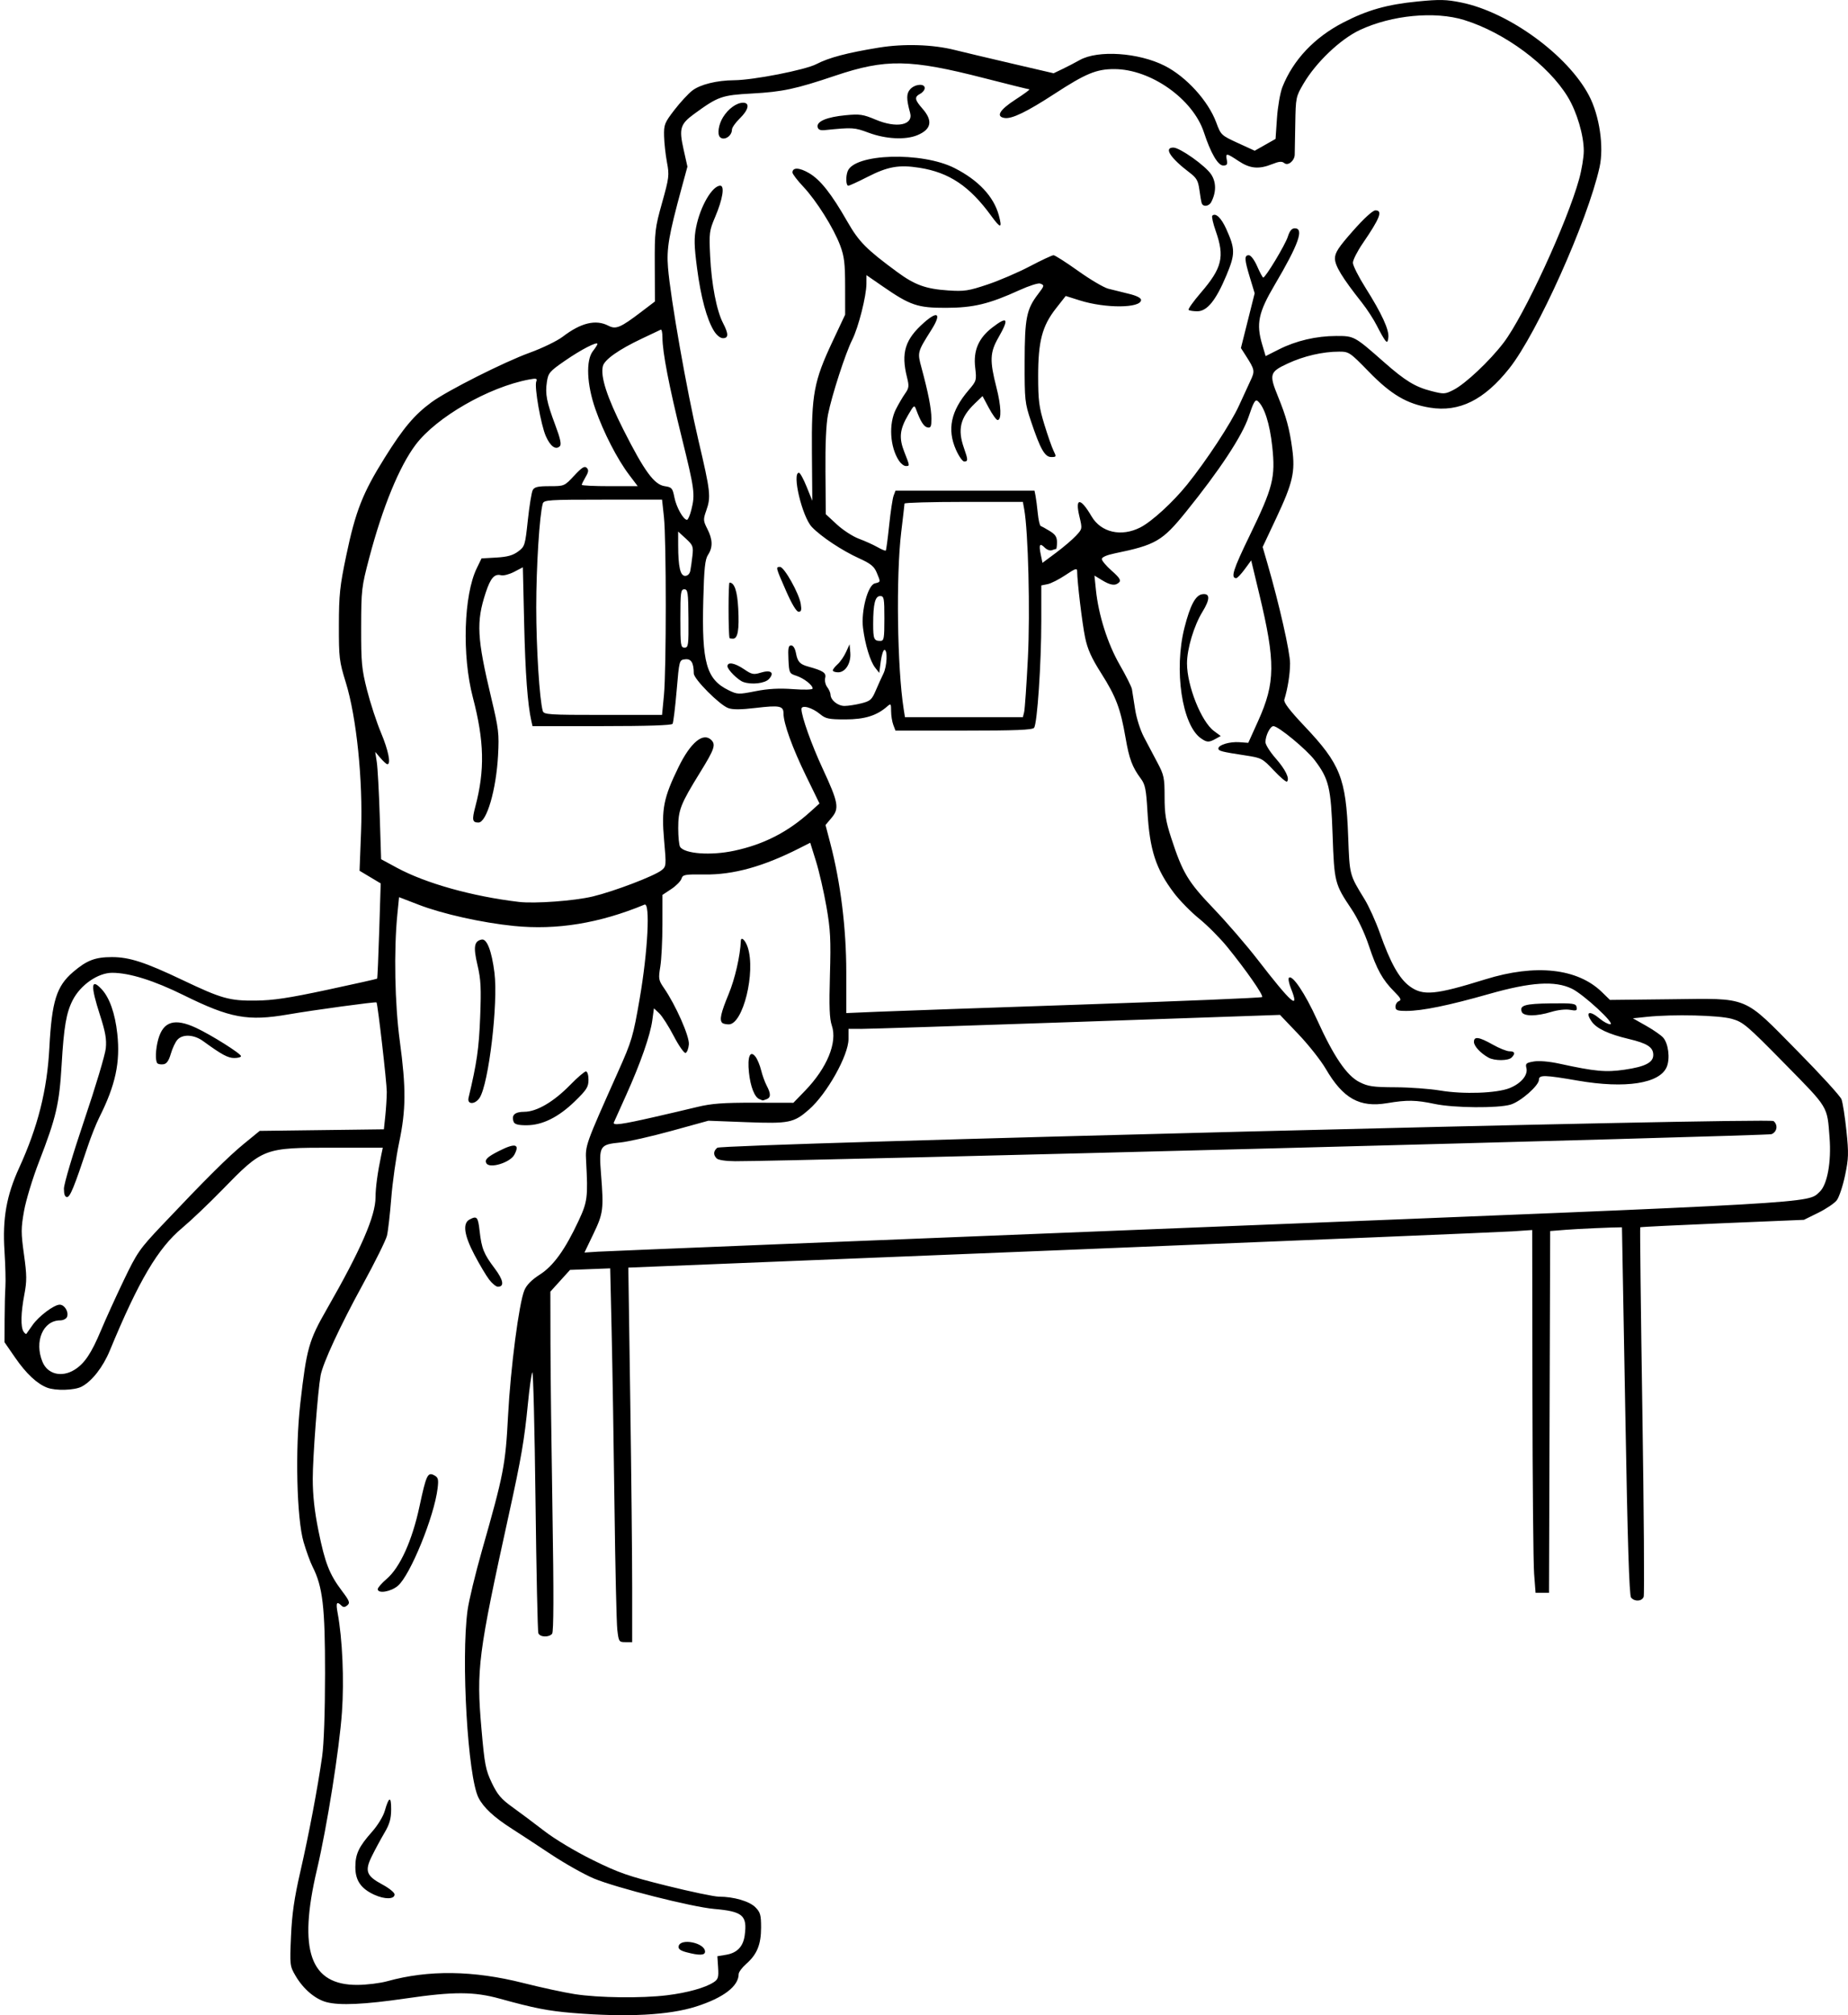 <?xml version="1.0" encoding="UTF-8" standalone="no"?>
<!-- Created with Inkscape (http://www.inkscape.org/) -->

<svg
   xmlns:dc="http://purl.org/dc/elements/1.1/"
   xmlns:cc="http://creativecommons.org/ns#"
   xmlns:rdf="http://www.w3.org/1999/02/22-rdf-syntax-ns#"
   xmlns:svg="http://www.w3.org/2000/svg"
   xmlns="http://www.w3.org/2000/svg"
   xmlns:xlink="http://www.w3.org/1999/xlink"
   xmlns:sodipodi="http://sodipodi.sourceforge.net/DTD/sodipodi-0.dtd"
   xmlns:inkscape="http://www.inkscape.org/namespaces/inkscape"
   width="824.384"
   height="898.669"
   id="svg2"
   version="1.1"
   inkscape:version="0.48.3.1 r9886"
   sodipodi:docname="Rear-deltoid-row-1.svg">
  <defs
     id="defs4">
    <radialGradient
       gradientUnits="userSpaceOnUse"
       gradientTransform="matrix(1,0,0,0.918,-19.286,-7.911)"
       r="209.566"
       fy="287.501"
       fx="398.111"
       cy="287.501"
       cx="398.111"
       id="radialGradient5255"
       xlink:href="#linearGradient5249"
       inkscape:collect="always" />
    <linearGradient
       id="linearGradient5249"
       inkscape:collect="always">
      <stop
         id="stop5251"
         offset="0"
         style="stop-color:#e3e3e3;stop-opacity:1;" />
      <stop
         id="stop5253"
         offset="1"
         style="stop-color:#e3e3e3;stop-opacity:0;" />
    </linearGradient>
  </defs>
  <sodipodi:namedview
     id="base"
     pagecolor="#ffffff"
     bordercolor="#666666"
     borderopacity="1.0"
     inkscape:pageopacity="0.0"
     inkscape:pageshadow="2"
     inkscape:zoom="0.35"
     inkscape:cx="-514.56275"
     inkscape:cy="96.465911"
     inkscape:document-units="px"
     inkscape:current-layer="layer1"
     showgrid="false"
     showguides="true"
     inkscape:guide-bbox="true"
     fit-margin-top="0"
     fit-margin-left="0"
     fit-margin-right="0"
     fit-margin-bottom="0"
     inkscape:window-width="1201"
     inkscape:window-height="886"
     inkscape:window-x="83"
     inkscape:window-y="39"
     inkscape:window-maximized="0">
    <sodipodi:guide
       orientation="-0.707,0.707"
       position="-2735.037,171.549"
       id="guide2985" />
  </sodipodi:namedview>
  <g
     inkscape:label="Ebene 1"
     inkscape:groupmode="layer"
     id="layer1"
     transform="translate(-1306.466,700.472)">
    <path
       style="fill:#000000"
       d="m 1561.984,197.202 c -10.905,-0.894 -17.274,-2.14 -32.5,-6.361 -11.541,-3.199 -20.655,-3.228 -41.813,-0.135 -18.59,2.718 -29.733,3.236 -35.605,1.655 -5.045,-1.358 -10.31,-5.849 -13.759,-11.734 -2.543,-4.339 -2.588,-4.731 -2.025,-17.613 0.435,-9.96 1.443,-16.958 4.128,-28.675 3.864,-16.859 7.741,-37.321 9.759,-51.5 0.792,-5.565 1.288,-19.686 1.298,-37 0.018,-29.696 -1.036,-38.723 -5.567,-47.648 -1.019,-2.006 -2.822,-6.956 -4.007,-11 -3.073,-10.482 -3.802,-41.383 -1.459,-61.852 2.811,-24.559 3.759,-27.929 11.823,-42 15.227,-26.57 21.723,-41.498 21.733,-49.944 0,-4.246 0.94,-11.112 2.56,-18.806 l 0.684,-3.25 -21.944,0 c -31.382,0 -31.36,-0.008 -49.9,19.004 -5.908,6.058 -13.835,13.591 -17.615,16.741 -10.86,9.047 -19.465,23.617 -32.327,54.735 -3.056,7.395 -8.001,13.712 -12.59,16.085 -3.198,1.654 -11.536,1.895 -15.352,0.444 -4.509,-1.714 -9.368,-6.269 -14.278,-13.382 l -4.744,-6.874 0.037,-10.126 c 0.02,-5.569 0.181,-12.151 0.357,-14.626 0.176,-2.475 -0.012,-9.698 -0.418,-16.052 -0.917,-14.356 0.9,-24.625 6.539,-36.948 8.372,-18.296 12.491,-34.635 13.486,-53.5 1.101,-20.856 3.177,-27.502 10.569,-33.829 6.116,-5.235 9.852,-6.671 17.349,-6.671 7.786,0 14.787,2.277 31.58,10.274 17.32,8.247 20.867,9.243 32.5,9.124 7.858,-0.08 14.706,-1.109 31.971,-4.805 12.084,-2.586 22.097,-4.828 22.25,-4.981 0.153,-0.153 0.574,-9.772 0.935,-21.375 l 0.657,-21.097 -4.717,-2.82 -4.717,-2.82 0.674,-17.5 c 0.877,-22.78 -2.017,-51.01 -6.817,-66.5 -2.909,-9.386 -3.098,-10.952 -3.076,-25.5 0.02,-13.577 0.425,-17.423 3.267,-31 4.161,-19.877 7.334,-27.946 17.183,-43.698 8.312,-13.294 13.241,-19.136 20.89,-24.759 6.982,-5.132 32.377,-17.933 43.753,-22.054 5.639,-2.043 12.284,-5.264 14.765,-7.159 8.148,-6.221 14.734,-7.803 20.368,-4.889 3.367,1.741 5.362,0.9 14.688,-6.194 l 6.074,-4.621 -0.074,-16.063 c -0.071,-15.277 0.089,-16.645 3.261,-27.963 3.133,-11.18 3.265,-12.27 2.178,-18.03 -0.636,-3.372 -1.215,-8.621 -1.286,-11.665 -0.121,-5.155 0.196,-5.958 4.618,-11.705 2.611,-3.394 6.229,-7.3 8.039,-8.681 3.504,-2.673 10.941,-4.501 18.502,-4.549 8.651,-0.055 31.768,-4.581 36.823,-7.21 5.546,-2.884 13.699,-5.035 27.791,-7.333 11.242,-1.833 24.088,-1.428 34,1.072 3.3,0.832 14.55,3.504 25,5.937 l 19,4.423 4,-1.918 c 2.2,-1.055 5.62,-2.832 7.599,-3.95 8.127,-4.589 26.287,-3.378 37.946,2.53 9.624,4.877 19.435,15.659 22.99,25.268 2.075,5.607 2.247,5.771 9.642,9.163 l 7.529,3.453 4.647,-2.633 4.647,-2.633 0.638,-9.321 c 0.351,-5.126 1.441,-11.346 2.423,-13.821 4.79,-12.078 14.209,-22.069 27.093,-28.739 10.797,-5.589 19.577,-8.076 33.226,-9.412 9.916,-0.97 12.791,-0.9 19.545,0.477 21.184,4.32 47.434,23.459 56.911,41.493 4.671,8.888 6.726,22.839 4.704,31.928 -5.331,23.964 -27.839,74.104 -40.291,89.753 -11.216,14.097 -22.274,19.573 -35.318,17.489 -10.266,-1.64 -17.352,-5.802 -27.336,-16.055 -8.414,-8.641 -8.846,-8.934 -13.213,-8.934 -7.345,0 -15.799,1.958 -23.032,5.335 -8.003,3.736 -8.299,4.767 -4.23,14.743 3.667,8.993 5.094,14.233 6.308,23.171 1.409,10.371 0.285,15.248 -7.155,31.063 l -6.027,12.812 2.087,7.188 c 5.302,18.259 10.165,39.708 10.143,44.732 -0.022,4.833 -1,10.989 -2.571,16.178 -0.361,1.193 2.411,4.82 9.034,11.816 15.957,16.858 18.485,23.222 19.45,48.962 0.66,17.625 0.531,17.125 7.336,28.219 1.929,3.145 4.985,9.895 6.79,15 4.739,13.4 8.629,20.346 13.336,23.807 5.92,4.354 11.341,3.856 33.729,-3.1 22.44,-6.972 41.114,-4.934 52.015,5.677 l 3.594,3.499 26.905,-0.301 c 35.644,-0.399 32.09,-1.846 56.726,23.096 10.253,10.381 19.096,20.068 19.651,21.526 0.554,1.458 1.542,7.769 2.194,14.025 1.052,10.09 0.981,12.347 -0.625,20 -0.996,4.744 -2.667,9.715 -3.713,11.045 -1.046,1.33 -4.762,3.827 -8.257,5.547 l -6.354,3.128 -36.358,1.52 c -19.997,0.836 -36.495,1.648 -36.664,1.805 -0.168,0.157 0.255,36.911 0.941,81.677 0.686,44.765 0.95,82.165 0.587,83.111 -0.793,2.066 -4.029,2.26 -5.625,0.337 -0.816,-0.984 -1.563,-25.028 -2.585,-83.25 -0.791,-45.027 -1.454,-81.867 -1.475,-81.867 -4.19,0 -19.525,0.677 -24.782,1.095 l -7.244,0.575 -0.256,80.665 -0.256,80.665 -3,0 -3,0 -0.651,-8.5 c -0.358,-4.675 -0.695,-41.077 -0.75,-80.893 l -0.099,-72.393 -8.75,0.593 c -4.812,0.326 -95.537,4.098 -201.61,8.382 l -192.86,7.79 0.86,59.011 c 0.473,32.456 0.86,70.036 0.86,83.511 l 0,24.5 -2.996,0 c -2.887,0 -3.019,-0.2 -3.636,-5.5 -0.352,-3.025 -0.918,-27.775 -1.258,-55 -0.34,-27.225 -0.911,-62.255 -1.269,-77.844 l -0.651,-28.344 -8.957,0.344 -8.957,0.344 -4.387,4.847 -4.387,4.847 0.045,23.153 c 0.024,12.734 0.432,46.778 0.906,75.653 0.587,35.746 0.533,52.899 -0.167,53.75 -1.424,1.73 -5.447,1.569 -6.144,-0.246 -0.316,-0.823 -0.887,-27.636 -1.27,-59.585 -0.383,-31.949 -1.021,-57.488 -1.42,-56.754 -0.398,0.734 -1.275,6.96 -1.947,13.835 -1.605,16.404 -2.96,24.295 -8.499,49.5 -13.763,62.625 -14.572,68.941 -12.239,95.654 1.389,15.912 1.844,18.288 4.612,24.087 2.516,5.272 4.181,7.23 9.224,10.846 3.384,2.427 9.809,7.235 14.277,10.684 4.684,3.616 13.786,9.065 21.498,12.869 11.657,5.75 15.896,7.225 33,11.478 10.794,2.684 21.291,4.881 23.326,4.881 6.578,8e-4 13.547,2.021 16.231,4.705 2.228,2.228 2.568,3.425 2.568,9.031 0,7.581 -1.803,12.006 -6.611,16.228 -1.864,1.637 -3.389,3.687 -3.389,4.556 0,5.401 -6.786,10.579 -18.961,14.469 -12.125,3.873 -30.888,4.853 -55.039,2.874 z m 42.026,-7.896 c 9.036,-1.103 17.005,-3.319 20.801,-5.785 2.019,-1.312 2.284,-2.182 2,-6.569 l -0.327,-5.056 3.827,-0.633 c 4.98,-0.824 7.692,-3.647 8.372,-8.716 1.19,-8.871 -0.849,-10.619 -13.699,-11.745 -9.847,-0.863 -43.584,-9.399 -53.562,-13.553 -4.321,-1.799 -13.049,-6.719 -19.397,-10.934 -6.348,-4.215 -14.086,-9.285 -17.196,-11.267 -7.992,-5.093 -12.657,-9.42 -14.904,-13.825 -4.779,-9.367 -7.837,-61.632 -4.889,-83.562 0.578,-4.302 3.489,-16.372 6.468,-26.822 9.671,-33.924 10.454,-37.966 11.607,-60 1.116,-21.312 4.876,-50.178 7.288,-55.95 0.974,-2.332 3.255,-4.643 6.856,-6.946 6.098,-3.901 11.33,-11.164 17.363,-24.104 3.924,-8.416 4.18,-10.463 3.316,-26.5 -0.384,-7.123 -0.427,-7.004 14.312,-40 6.094,-13.643 6.661,-15.564 9.586,-32.5 3.64,-21.073 4.766,-42.983 2.152,-41.901 -20.145,8.338 -39.156,11.44 -58.309,9.512 -14.165,-1.426 -31.78,-5.351 -42.406,-9.45 l -8.785,-3.389 -0.757,7.614 c -1.61,16.202 -1.151,39.991 1.093,56.614 2.837,21.012 2.771,30.585 -0.312,45.234 -1.362,6.471 -2.938,17.616 -3.502,24.766 -0.564,7.15 -1.424,14.67 -1.91,16.712 -0.486,2.042 -5.394,11.942 -10.906,22 -10.018,18.281 -17.751,34.976 -18.715,40.406 -1.272,7.165 -3.491,36.423 -3.491,46.021 0,7.413 0.768,14.404 2.55,23.204 2.902,14.333 4.876,19.39 10.447,26.769 3.414,4.522 3.732,5.368 2.423,6.453 -1.14,0.946 -1.786,0.969 -2.663,0.092 -2.079,-2.079 -2.513,-1.231 -1.674,3.263 2.157,11.544 2.96,29.851 1.944,44.288 -1.163,16.524 -6.662,51.128 -11.161,70.242 -8.495,36.091 -3.046,51.536 18.133,51.395 4.125,-0.027 10.088,-0.767 13.25,-1.643 18.394,-5.096 38.36,-4.838 60.607,0.783 7.896,1.995 18.247,4.234 23,4.974 10.62,1.655 29.823,1.891 41.169,0.506 z m 8.672,-19.181 c -2.691,-0.714 -3.711,-1.487 -3.492,-2.647 0.722,-3.815 11.794,-1.576 11.794,2.385 0,1.688 -2.615,1.77 -8.302,0.262 z m -139.277,-25.659 c -5.939,-2.731 -8.421,-6.359 -8.421,-12.311 0,-5.851 1.542,-9.107 7.475,-15.787 2.486,-2.799 4.968,-6.868 5.648,-9.261 1.847,-6.494 2.879,-6.754 2.853,-0.718 -0.018,4.207 -0.695,6.59 -2.969,10.45 -1.62,2.75 -4.137,7.405 -5.594,10.345 -3.346,6.753 -2.553,8.882 4.769,12.805 2.924,1.567 5.317,3.524 5.317,4.349 0,2.219 -4.395,2.28 -9.079,0.127 z M 1474.984,8.186 c 0,-0.635 1.792,-2.688 3.983,-4.563 5.945,-5.089 11.362,-17.045 14.625,-32.283 3.03,-14.147 3.658,-15.463 6.624,-13.876 1.725,0.923 1.941,1.766 1.472,5.729 -1.486,12.542 -12.231,38.889 -17.756,43.537 -3.166,2.664 -8.948,3.604 -8.948,1.455 z m 49.642,-138.096 c -1.353,-1.788 -4.301,-6.759 -6.551,-11.048 -4.588,-8.744 -5.309,-13.981 -2.157,-15.667 3.301,-1.767 3.786,-1.221 4.497,5.058 0.891,7.877 1.856,10.278 6.72,16.722 3.908,5.177 4.433,8.184 1.431,8.184 -0.814,0 -2.587,-1.462 -3.94,-3.25 z m -1.142,-51.75 c -0.982,-1.589 0.296,-2.863 5.537,-5.519 7.298,-3.698 9.473,-3.171 6.882,1.669 -1.857,3.47 -10.918,6.278 -12.419,3.85 z m 12.138,-18.5 c -1.146,-2.986 0.439,-4.5 4.719,-4.509 5.554,-0.013 13.136,-4.457 20.523,-12.029 3.198,-3.279 6.334,-5.961 6.968,-5.961 0.662,0 1.153,1.574 1.153,3.701 0,3.21 -0.799,4.478 -6.02,9.555 -7.356,7.153 -14.542,10.721 -21.623,10.734 -3.656,0.007 -5.309,-0.424 -5.719,-1.49 z m -20.14,-10.75 c 3.705,-15.549 4.631,-21.966 5.178,-35.88 0.516,-13.13 0.323,-16.866 -1.206,-23.36 -1.908,-8.102 -1.476,-10.671 1.906,-11.337 2.319,-0.456 4.47,5.151 5.68,14.805 1.703,13.58 -2.571,49.581 -6.62,55.76 -2.025,3.091 -5.674,3.1 -4.938,0.012 z m -175.864,121.331 c 4.489,-2.737 7.583,-7.318 11.876,-17.581 2.071,-4.95 6.633,-14.982 10.14,-22.293 5.964,-12.437 7.058,-14.016 16.979,-24.5 19.731,-20.852 29.625,-30.688 36.677,-36.457 l 7.027,-5.749 27.702,-0.352 27.702,-0.352 0.632,-6.045 c 0.347,-3.325 0.641,-8.116 0.653,-10.648 0.018,-4.003 -4.009,-39.09 -4.58,-39.905 -0.263,-0.375 -27.978,3.4 -39.322,5.357 -18.088,3.119 -25.933,1.683 -46.619,-8.533 -13.358,-6.597 -24.29,-10.022 -31.99,-10.022 -6.32,0 -14.084,5.373 -17.578,12.164 -2.881,5.601 -3.962,11.886 -4.956,28.82 -1.03,17.538 -2.414,23.466 -10.139,43.409 -2.792,7.209 -5.772,17.003 -6.622,21.766 -1.385,7.76 -1.389,9.781 -0.038,19.471 1.288,9.242 1.312,11.833 0.167,17.841 -1.558,8.167 -1.702,14.412 -0.382,16.5 0.512,0.809 1.101,1.259 1.308,1 0.208,-0.259 1.417,-1.974 2.686,-3.81 2.757,-3.989 9.621,-9.161 12.16,-9.161 2.172,0 4.119,3.227 3.275,5.428 -0.332,0.865 -1.71,1.572 -3.062,1.572 -7.655,0 -11.669,9.459 -7.872,18.548 2.279,5.453 8.491,7.001 14.179,3.533 z m -4.634,-80.819 c 0,-2.073 4.041,-15.672 9.077,-30.543 4.992,-14.743 9.31,-29.149 9.596,-32.012 0.407,-4.083 -0.149,-7.28 -2.577,-14.81 -4.274,-13.256 -4.072,-16.694 0.681,-11.634 3.553,3.782 6.032,10.792 7.021,19.856 1.402,12.843 -0.773,22.958 -8.043,37.417 -1.373,2.731 -3.696,8.565 -5.162,12.965 -6.011,18.039 -7.834,22.5 -9.194,22.5 -0.949,0 -1.399,-1.202 -1.399,-3.738 z m 41.709,-55.887 c -1.035,-1.035 -0.857,-6.304 0.362,-10.69 2.233,-8.04 7.304,-9.586 16.859,-5.138 6.772,3.152 20.071,11.519 20.071,12.628 0,0.454 -1.359,0.825 -3.02,0.825 -2.828,0 -5.572,-1.488 -13.878,-7.529 -4.064,-2.955 -9.107,-3.228 -11.468,-0.62 -0.921,1.018 -2.247,3.831 -2.945,6.25 -0.893,3.096 -1.862,4.485 -3.271,4.691 -1.101,0.161 -2.32,-0.027 -2.71,-0.417 z m 465.791,73.09 c 278.927,-11.123 270.137,-10.62 275.714,-15.788 3.412,-3.162 5.266,-13.269 4.43,-24.151 -1.096,-14.263 -0.268,-12.897 -20.022,-32.999 -16.878,-17.175 -18.495,-18.547 -23.553,-19.984 -5.752,-1.634 -26.274,-2.118 -37.973,-0.895 l -6.198,0.648 5.842,3.292 c 3.213,1.811 6.649,4.184 7.636,5.275 2.357,2.605 3.204,9.325 1.648,13.081 -3.081,7.438 -18.434,9.821 -39.635,6.153 -14.906,-2.579 -17.389,-2.64 -17.389,-0.424 0,2.613 -8.132,9.752 -12.651,11.106 -5.603,1.679 -25.343,1.507 -33.848,-0.295 -8.402,-1.78 -12.307,-1.844 -21.232,-0.349 -12.28,2.057 -19.628,-2.051 -27.366,-15.3 -2.198,-3.763 -7.692,-10.717 -12.21,-15.453 l -8.213,-8.61 -90.49,3.131 c -49.77,1.722 -93.078,3.123 -96.24,3.115 l -5.75,-0.016 0,4.529 c 0,7.27 -9.586,24.389 -17.595,31.421 -6.791,5.962 -8.907,6.392 -27.905,5.665 l -17,-0.65 -16.5,4.543 c -9.075,2.498 -19.349,4.825 -22.831,5.17 -9.201,0.912 -9.555,1.5 -8.556,14.252 1.219,15.556 0.99,17.334 -3.412,26.507 l -3.991,8.317 6.145,-0.4 c 3.38,-0.22 124.495,-5.119 269.145,-10.888 z m -216.3,-30.665 c -1.609,-1.609 -1.512,-3.296 0.273,-4.778 2.094,-1.738 469.206,-13.534 471.176,-11.899 2.079,1.725 1.603,4.816 -0.899,5.84 -1.837,0.752 -438.677,12.15 -462.3,12.062 -4.116,-0.015 -7.55,-0.526 -8.25,-1.226 z m -27.7,-18.507 c 6.05,-1.381 14.6,-3.383 19,-4.449 6.39,-1.549 11.514,-1.932 25.456,-1.905 l 17.456,0.034 5.155,-5.323 c 9.86,-10.18 14.554,-21.578 11.993,-29.122 -1.051,-3.097 -1.249,-8.358 -0.845,-22.534 0.453,-15.875 0.231,-20.194 -1.564,-30.494 -1.15,-6.6 -3.247,-15.712 -4.659,-20.248 l -2.568,-8.248 -4.903,2.485 c -16.1,8.158 -29.392,11.834 -42.211,11.674 -8.895,-0.111 -9.742,0.044 -10.33,1.897 -0.352,1.11 -2.405,3.185 -4.561,4.612 l -3.92,2.594 -0.01,13.117 c 0,7.214 -0.431,15.717 -0.952,18.894 -0.879,5.37 -0.765,6.039 1.624,9.5 5.25,7.605 11.428,21.572 11.124,25.146 -0.16,1.882 -0.817,3.595 -1.461,3.807 -0.643,0.211 -3.024,-3.18 -5.291,-7.537 -2.266,-4.356 -5.181,-8.916 -6.476,-10.133 l -2.355,-2.212 -0.727,5.326 c -0.918,6.725 -5.274,19.184 -11.651,33.326 -2.728,6.05 -5.196,11.541 -5.484,12.201 -0.658,1.511 3.255,0.992 18.154,-2.408 z m 46.729,-7.962 c -2.135,-0.859 -3.963,-5.523 -4.637,-11.831 -0.763,-7.141 0.523,-10.21 2.947,-7.031 0.826,1.083 1.944,3.783 2.484,6 0.54,2.217 1.656,5.305 2.48,6.862 1.917,3.625 1.894,5.303 -0.085,6.062 -0.87,0.334 -1.657,0.571 -1.75,0.528 -0.092,-0.043 -0.74,-0.309 -1.439,-0.59 z m -16.562,-33.997 c -1.311,-1.311 -0.615,-4.436 2.862,-12.835 2.827,-6.829 5.163,-17.029 5.44,-23.748 0.087,-2.102 2.022,-0.308 3.059,2.835 3.658,11.083 -2.066,34.415 -8.443,34.415 -1.238,0 -2.552,-0.3 -2.918,-0.667 z m 351.248,29.084 c 5.111,-2.045 8.274,-5.818 7.492,-8.936 -0.504,-2.008 -0.112,-2.355 3.314,-2.934 2.333,-0.394 6.861,-0.009 11.333,0.964 16.068,3.497 20.73,3.927 29.186,2.695 9.164,-1.336 12.761,-3.189 12.761,-6.575 0,-3.444 -2.653,-5.166 -11,-7.14 -8.887,-2.102 -14.283,-4.63 -16.434,-7.701 -3.119,-4.453 -1.029,-5.199 3.616,-1.291 1.634,1.375 3.724,2.481 4.644,2.458 2.438,-0.061 -11.89,-13.326 -17.14,-15.867 -7.543,-3.651 -18.23,-2.967 -36.993,2.37 -18.012,5.123 -29.809,7.54 -36.805,7.54 -4.131,0 -4.889,-0.294 -4.889,-1.893 0,-1.041 0.696,-2.16 1.547,-2.487 1.227,-0.471 0.81,-1.331 -2.023,-4.163 -5.304,-5.304 -7.863,-9.911 -11.372,-20.476 -1.913,-5.758 -4.978,-12.225 -7.757,-16.368 -7.5,-11.18 -7.7,-11.965 -8.442,-33.113 -0.743,-21.155 -1.64,-24.907 -7.953,-33.26 -3.649,-4.828 -16.249,-15.24 -18.443,-15.24 -1.454,0 -3.556,4.219 -3.556,7.136 0,1.123 2.04,4.364 4.533,7.203 4.379,4.986 6.382,9.08 5.08,10.382 -0.345,0.345 -2.987,-1.879 -5.87,-4.944 -5.088,-5.407 -5.463,-5.605 -12.742,-6.719 -10.696,-1.637 -12,-1.974 -12,-3.102 0,-1.593 5.08,-3.103 9.391,-2.792 l 3.943,0.285 4.404,-9.755 c 7.691,-17.036 7.78,-26.261 0.547,-56.393 l -3.649,-15.2 -2.905,3.95 c -1.598,2.172 -3.289,3.95 -3.759,3.95 -2.594,0 -1.418,-3.747 5.908,-18.83 10.515,-21.65 11.633,-26.045 10.143,-39.885 -1.1,-10.215 -3.539,-17.809 -6.513,-20.277 -1.046,-0.868 -1.87,0.567 -3.999,6.959 -2.864,8.599 -12.99,23.965 -28.09,42.625 -10.422,12.878 -13.422,14.619 -31.671,18.369 -3.56,0.732 -5.75,1.694 -5.75,2.525 0,0.739 2.007,3.11 4.46,5.269 3.382,2.977 4.179,4.206 3.3,5.085 -1.682,1.682 -3.808,1.427 -7.655,-0.918 l -3.396,-2.07 0.649,6.324 c 1.16,11.293 5.21,24.048 10.635,33.488 2.792,4.86 5.24,9.736 5.44,10.836 0.199,1.1 0.831,5.113 1.404,8.919 0.597,3.964 2.292,9.302 3.969,12.5 1.61,3.07 4.337,8.232 6.061,11.472 2.862,5.381 3.134,6.693 3.134,15.16 0,7.571 0.544,10.934 2.97,18.358 5.088,15.568 7.449,19.497 18.94,31.503 5.836,6.098 14.614,16.263 19.505,22.588 15.344,19.84 18.96,22.977 14.959,12.979 -0.894,-2.234 -1.299,-4.381 -0.9,-4.77 1.521,-1.486 7.239,7.048 12.525,18.694 7.488,16.496 13.26,24.973 18.962,27.848 3.838,1.935 6.076,2.256 16,2.292 6.346,0.023 15.363,0.684 20.038,1.469 10.34,1.735 25.155,1.211 30.914,-1.093 z m -9.414,-13.585 c -3.562,-1.97 -6.5,-5.137 -6.5,-7.007 0,-2.588 2.237,-2.274 8.346,1.174 2.924,1.65 6.292,3 7.485,3 2.423,0 2.769,1 0.969,2.8 -1.493,1.493 -7.624,1.513 -10.3,0.033 z m 14.836,-20.4 c -1.114,-2.903 1.395,-3.647 12.795,-3.79 10.187,-0.128 11.351,0.038 11.678,1.669 0.31,1.549 -0.121,1.723 -2.973,1.204 -1.923,-0.35 -5.452,0.043 -8.335,0.928 -6.62,2.033 -12.382,2.029 -13.164,-0.01 z m -143.132,-122.002 c -8.45,-5.918 -12.11,-30.564 -7.329,-49.353 2.542,-9.992 4.921,-14.46 7.93,-14.898 3.538,-0.514 3.567,2.186 0.083,7.847 -3.784,6.149 -6.888,16.511 -6.888,22.991 0,9.997 6.37,25.977 12.02,30.155 l 3.022,2.234 -2.271,1.261 c -2.996,1.663 -3.899,1.631 -6.567,-0.238 z m -52.014,118.692 c 43.28,-1.468 78.973,-2.952 79.318,-3.297 0.723,-0.723 -7.178,-12.074 -15.617,-22.436 -3.185,-3.911 -8.783,-9.536 -12.44,-12.5 -3.657,-2.964 -8.694,-8.09 -11.193,-11.39 -8.172,-10.79 -10.908,-19.175 -11.907,-36.5 -0.558,-9.686 -1.014,-11.973 -2.889,-14.5 -3.903,-5.261 -5.238,-8.819 -6.881,-18.343 -2.243,-12.997 -4.25,-18.308 -10.86,-28.728 -4.362,-6.877 -6.1,-10.747 -7.186,-16 -1.296,-6.27 -3.534,-24.929 -3.534,-29.467 0,-1.554 -0.774,-1.305 -5.196,1.67 -2.858,1.923 -6.458,3.749 -8,4.057 l -2.804,0.561 0,15.855 c 0,19.103 -1.815,45.915 -3.226,47.645 -0.775,0.95 -8.31,1.25 -31.421,1.25 l -30.402,0 -0.975,-2.565 c -0.536,-1.411 -0.975,-4.181 -0.975,-6.155 0,-3.338 -0.123,-3.482 -1.75,-2.051 -4.662,4.099 -10.063,5.771 -18.633,5.771 -7.412,0 -8.814,-0.292 -11.29,-2.348 -3.591,-2.982 -8.327,-4.277 -8.327,-2.276 0,3.252 4.506,15.889 9.494,26.624 7.008,15.084 7.479,17.691 3.956,21.877 l -2.708,3.219 2.147,8.202 c 4.588,17.531 7.112,37.902 7.112,57.399 l 0,18.266 13.75,-0.586 c 7.562,-0.322 49.161,-1.787 92.44,-3.255 z m -219.346,-48.138 c 9.595,-2.299 27.645,-9.185 30.79,-11.746 2.075,-1.69 2.105,-2.068 1.091,-13.508 -1.224,-13.805 -0.232,-18.796 6.451,-32.476 5.375,-11.003 11.021,-15.657 14.623,-12.054 2.074,2.074 1.368,4.122 -4.947,14.347 -8.807,14.26 -9.808,16.806 -9.816,24.953 0,3.85 0.371,7.595 0.832,8.322 1.987,3.134 13.695,3.985 24.131,1.753 13.184,-2.819 23.876,-8.282 33.885,-17.313 l 4.17,-3.763 -6.007,-12.314 c -6.104,-12.512 -10.048,-23.434 -10.048,-27.823 0,-3.399 -1.707,-3.738 -12.44,-2.472 -6.658,0.785 -10.251,0.802 -12.242,0.056 -3.92,-1.468 -15.315,-12.928 -15.332,-15.418 -0.032,-4.793 -1.164,-6.646 -3.867,-6.333 -2.618,0.304 -2.62,0.311 -3.793,14.026 -0.646,7.547 -1.46,14.185 -1.809,14.75 -0.412,0.668 -11.468,1.028 -31.557,1.028 l -30.922,0 -0.511,-2.25 c -1.671,-7.356 -2.698,-21.238 -3.213,-43.414 l -0.584,-25.164 -3.885,2.025 c -2.137,1.114 -4.755,1.798 -5.819,1.52 -2.957,-0.773 -4.713,1.215 -6.874,7.783 -4.285,13.025 -3.906,20.168 2.497,47 3.293,13.799 3.535,15.841 3.019,25.5 -0.822,15.395 -5.087,30 -8.761,30 -2.716,0 -2.945,-1.173 -1.383,-7.08 4.306,-16.288 4.011,-29.211 -1.115,-48.794 -4.885,-18.66 -4.06,-45.558 1.766,-57.548 l 2.122,-4.369 6.601,-0.38 c 4.916,-0.283 7.393,-0.968 9.703,-2.683 2.998,-2.227 3.143,-2.691 4.348,-13.975 0.686,-6.419 1.669,-12.459 2.184,-13.422 0.747,-1.395 2.274,-1.75 7.531,-1.75 6.569,0 6.611,-0.018 10.968,-4.697 3.415,-3.667 4.638,-4.432 5.58,-3.49 0.942,0.942 0.832,1.841 -0.503,4.101 -0.94,1.592 -1.71,3.163 -1.71,3.49 0,0.328 5.618,0.596 12.485,0.596 l 12.485,0 -3.81,-5.034 c -5.329,-7.041 -11.426,-18.894 -15.067,-29.295 -3.866,-11.042 -4.321,-21.838 -1.092,-25.943 1.1,-1.398 2,-2.815 2,-3.148 0,-1.254 -7.329,2.529 -14.485,7.476 -6.875,4.753 -7.468,5.446 -8.068,9.445 -0.814,5.429 -0.136,8.909 3.759,19.291 2.248,5.992 2.808,8.594 2.019,9.383 -1.817,1.817 -4.222,0.091 -6.244,-4.48 -2.21,-4.996 -5.192,-21.984 -4.278,-24.367 0.529,-1.38 0.062,-1.506 -3.27,-0.881 -17.941,3.366 -41.248,16.765 -50.506,29.035 -7.307,9.684 -14.758,27.836 -20.739,50.519 -3.418,12.965 -3.561,14.194 -3.593,31 -0.03,15.738 0.235,18.557 2.635,28 1.468,5.775 4.266,14.308 6.218,18.962 3.284,7.831 4.539,14.038 2.837,14.038 -0.392,0 -1.772,-1.238 -3.067,-2.75 l -2.354,-2.75 0.697,4.5 c 0.384,2.475 0.976,13.243 1.317,23.928 l 0.619,19.428 7,3.787 c 12.893,6.974 33.65,12.785 54.5,15.256 7.029,0.833 24.712,-0.467 32.844,-2.415 z m 192.501,-82.234 c 0.309,-1.238 1.062,-12.083 1.673,-24.102 1.048,-20.626 0.158,-56.498 -1.648,-66.398 l -0.593,-3.25 -26.389,0 c -14.514,0 -26.398,0.338 -26.41,0.75 -0.011,0.412 -0.672,6.15 -1.469,12.75 -2.348,19.463 -1.787,60.493 1.077,78.75 l 0.588,3.75 26.304,0 26.304,0 0.562,-2.25 z m -160.685,-7.5 c 1.087,-11.32 1.09,-69.431 0,-79.5 l -0.835,-7.75 -26.347,0 c -24.23,0 -26.389,0.141 -26.861,1.75 -1.46,4.969 -2.923,28.117 -2.923,46.25 0,18.133 1.463,41.281 2.923,46.25 0.473,1.609 2.631,1.75 26.857,1.75 l 26.343,0 0.84,-8.75 z m 87.994,3.607 c 4.066,-1.024 4.745,-1.624 6.505,-5.75 1.081,-2.534 2.612,-5.914 3.403,-7.511 1.621,-3.274 1.948,-10.596 0.473,-10.596 -0.531,0 -1.272,2.309 -1.646,5.132 l -0.681,5.132 -1.857,-2.382 c -2.175,-2.79 -4.446,-10.23 -5.373,-17.601 -0.947,-7.53 2.114,-19.14 5.254,-19.928 2.682,-0.673 2.652,-0.5 0.837,-4.844 -1.151,-2.755 -2.698,-4.001 -7.887,-6.354 -7.569,-3.432 -16.994,-9.69 -21.044,-13.972 -4.332,-4.581 -8.987,-24.183 -5.743,-24.183 0.492,0 2.032,2.812 3.422,6.25 l 2.528,6.25 -0.172,-21.5 c -0.208,-26.025 0.863,-31.8 9.186,-49.5 l 5.642,-12 -0.013,-12.5 c -0.011,-10.411 -0.38,-13.478 -2.21,-18.352 -2.923,-7.786 -10.562,-19.947 -16.484,-26.244 -2.636,-2.803 -4.793,-5.63 -4.793,-6.281 0,-2.376 3.078,-2.267 7.393,0.262 5.064,2.968 9.971,9.18 17.108,21.657 5.127,8.964 8.467,12.338 22.233,22.455 7.879,5.791 12.738,7.544 22.767,8.214 7.147,0.478 9.012,0.195 17.5,-2.647 5.225,-1.75 13.727,-5.405 18.894,-8.122 5.167,-2.717 9.918,-4.94 10.559,-4.94 0.641,0 5.576,3.147 10.967,6.993 5.391,3.846 11.44,7.417 13.441,7.935 2.002,0.518 6.114,1.537 9.139,2.266 3.48,0.838 5.5,1.849 5.5,2.752 0,3.706 -15.83,3.831 -27.304,0.217 l -6.304,-1.986 -4.351,5.543 c -6.162,7.851 -7.951,14.674 -7.941,30.281 0.01,10.785 0.387,13.735 2.765,21.5 1.516,4.95 3.37,10.238 4.119,11.75 1.296,2.615 1.245,2.75 -1.04,2.75 -2.885,0 -4.881,-3.526 -9.061,-16 -2.718,-8.111 -2.847,-9.324 -2.815,-26.5 0.036,-19.445 0.814,-23.378 5.952,-30.115 2.911,-3.816 2.947,-3.992 0.973,-4.75 -0.829,-0.318 -4.962,0.996 -9.185,2.92 -13.606,6.2 -20.557,7.876 -32.808,7.907 -12.683,0.032 -15.944,-1.073 -28.25,-9.574 l -7.25,-5.008 -0.01,3.81 c -0.01,5.502 -3.571,19.54 -6.358,25.066 -2.984,5.917 -9.039,24.597 -10.775,33.244 -0.842,4.194 -1.249,13.24 -1.147,25.5 l 0.158,19 4.932,4.563 c 2.712,2.51 7.129,5.376 9.815,6.369 2.686,0.993 6.403,2.67 8.259,3.727 1.857,1.057 3.543,1.755 3.748,1.55 0.204,-0.204 0.884,-5.285 1.509,-11.291 0.626,-6.006 1.516,-11.932 1.978,-13.169 l 0.84,-2.25 31.006,0 31.006,0 0.455,2.25 c 0.25,1.238 0.701,4.722 1.001,7.744 0.3,3.022 0.892,5.611 1.314,5.754 0.422,0.143 2.231,1.152 4.018,2.241 2.51,1.53 3.25,2.668 3.25,4.996 0,1.658 -0.188,3.015 -0.418,3.015 -0.23,0 -1.072,0.251 -1.871,0.558 -0.799,0.307 -2.207,-0.197 -3.129,-1.119 -2.267,-2.267 -2.761,-1.456 -1.835,3.005 l 0.778,3.745 5.988,-4.459 c 3.293,-2.452 7.3,-5.859 8.903,-7.571 2.905,-3.101 2.91,-3.132 1.589,-8.641 -2.047,-8.533 0.439,-8.557 5.423,-0.052 4.222,7.204 13.295,9.255 21.768,4.92 5.099,-2.609 14.504,-11.212 20.817,-19.041 8.658,-10.737 19.666,-27.501 23.209,-35.344 1.615,-3.575 3.857,-8.447 4.984,-10.826 2.19,-4.625 2.123,-4.978 -2.2,-11.725 l -1.955,-3.051 3.067,-12.218 3.067,-12.218 -2.092,-6.886 c -2.502,-8.237 -2.598,-10.076 -0.528,-10.076 0.916,0 2.469,2.062 3.75,4.976 1.202,2.737 2.411,4.981 2.686,4.987 1.021,0.022 9.825,-14.597 10.969,-18.214 0.829,-2.622 1.765,-3.75 3.109,-3.75 4.246,0 1.714,7.126 -8.957,25.207 -7.29,12.352 -8.336,17.337 -5.583,26.607 l 1.537,5.177 5.952,-3.005 c 7.639,-3.856 16.619,-5.953 25.574,-5.972 7.971,-0.017 8.109,0.059 21.374,11.749 9.348,8.238 13.829,10.971 20.997,12.808 5.637,1.444 6.128,1.418 9.946,-0.53 5.305,-2.707 16.165,-12.94 22.329,-21.042 9.171,-12.053 28.317,-53.531 33.687,-72.98 1.136,-4.114 2.065,-9.749 2.065,-12.522 0,-6.986 -3.067,-17.359 -7.105,-24.035 -8.629,-14.263 -28.159,-28.768 -46.25,-34.349 -13.093,-4.039 -32.336,-2.199 -46.516,4.447 -8.694,4.075 -19.552,14.401 -25.129,23.899 -3.43,5.841 -3.504,6.202 -3.701,18 -0.111,6.622 -0.223,12.795 -0.25,13.718 -0.08,2.749 -3.002,5.105 -4.644,3.743 -1.053,-0.874 -2.344,-0.763 -5.414,0.465 -5.951,2.381 -9.868,2.019 -14.991,-1.387 -5.468,-3.635 -5.851,-3.671 -5.245,-0.5 0.387,2.025 0.079,2.5 -1.622,2.5 -2.331,0 -5.574,-5.581 -8.582,-14.77 -4.883,-14.914 -23.756,-28.23 -40.014,-28.23 -7.987,0 -12.708,1.96 -26.75,11.104 -12.148,7.911 -18.862,11.168 -22.077,10.711 -4.136,-0.588 -2.393,-3.585 4.79,-8.237 3.85,-2.494 6.631,-4.544 6.179,-4.556 -0.451,-0.012 -9.519,-2.257 -20.151,-4.989 -33.083,-8.502 -43.932,-8.675 -66.529,-1.063 -17.557,5.914 -23.422,7.168 -37.053,7.918 -13.511,0.744 -15.081,1.296 -25.733,9.055 -6.285,4.578 -6.881,6.538 -4.805,15.811 l 1.734,7.746 -2.587,9.5 c -5.735,21.057 -6.763,27.057 -6.081,35.5 1.104,13.673 8.383,55.007 13.571,77.061 5.42,23.041 5.658,25.193 3.472,31.388 -1.374,3.894 -1.337,4.485 0.5,8.086 2.419,4.742 2.515,8.222 0.318,11.575 -1.342,2.048 -1.753,5.965 -2.123,20.215 -0.724,27.914 1.37,35.338 11.334,40.187 3.873,1.885 4.388,1.902 12,0.408 5.635,-1.106 10.504,-1.373 16.703,-0.916 5.128,0.379 8.75,0.265 8.75,-0.274 0,-1.534 -3.958,-4.616 -7.327,-5.704 -3.067,-0.991 -3.183,-1.235 -3.471,-7.276 -0.239,-5.025 0,-6.25 1.205,-6.25 0.922,0 1.753,1.338 2.152,3.464 0.72,3.838 1.74,4.96 5.441,5.98 6.71,1.85 8.153,2.809 7.592,5.044 -0.302,1.203 0.102,3.048 0.898,4.099 0.796,1.051 1.461,2.551 1.478,3.333 0.056,2.487 3.243,5.079 6.244,5.079 1.596,0 4.945,-0.514 7.442,-1.143 z m -52.654,-9.561 c -2.316,-0.843 -7,-5.515 -7,-6.983 0,-2.098 3.222,-1.526 7.401,1.314 3.464,2.354 4.239,2.512 7.457,1.525 4.513,-1.385 6.256,-0.041 3.663,2.825 -1.801,1.99 -7.793,2.677 -11.521,1.32 z m 40,-5.141 c 0,-0.465 0.962,-1.702 2.138,-2.75 1.176,-1.048 2.857,-3.48 3.736,-5.405 l 1.598,-3.5 0.321,3.698 c 0.406,4.674 -2.13,8.802 -5.408,8.802 -1.312,0 -2.385,-0.38 -2.385,-0.845 z m -46.069,-14.405 c -0.59,-2.143 -0.588,-24.75 0,-24.75 2.186,0 3.467,3.81 3.871,11.517 0.5,9.52 -0.183,13.483 -2.325,13.483 -0.815,0 -1.512,-0.113 -1.55,-0.25 z m 25.178,-21.119 c -4.634,-10.566 -4.65,-10.631 -2.658,-10.631 1.861,0 8.477,11.782 9.233,16.442 0.45,2.772 0.241,3.558 -0.945,3.558 -0.962,0 -3.034,-3.447 -5.631,-9.369 z m 50.38,-58.008 c -4.021,-6.137 -4.632,-16.443 -1.358,-22.913 1.172,-2.316 3.019,-5.471 4.106,-7.013 1.731,-2.457 1.839,-3.344 0.869,-7.193 -2.772,-11.008 -0.911,-16.985 7.63,-24.503 6.205,-5.462 7.773,-3.921 3.273,3.218 -6.346,10.068 -6.332,10.012 -4.439,17.011 3.017,11.154 4.388,18.177 4.409,22.594 0.017,3.552 -0.285,4.264 -1.695,3.993 -1.649,-0.318 -3.076,-2.522 -5.035,-7.778 -0.898,-2.411 -0.973,-2.366 -3.634,2.174 -3.809,6.5 -4.196,10.26 -1.703,16.574 2.487,6.3 2.479,6.213 0.61,6.213 -0.812,0 -2.178,-1.07 -3.035,-2.377 z m 25.442,-4.873 c -4.02,-9.115 -2.271,-17.319 5.67,-26.596 3.503,-4.092 3.574,-4.342 2.899,-10.159 -0.871,-7.503 1.517,-13.042 7.66,-17.763 6.872,-5.282 7.6,-4.05 2.685,4.541 -3.777,6.602 -3.921,10.218 -0.88,22.105 2.159,8.438 2.386,14.622 0.536,14.622 -0.55,0 -2.287,-2.402 -3.861,-5.339 l -2.861,-5.339 -3.474,3.339 c -6.458,6.206 -7.742,11.51 -4.804,19.839 1.849,5.241 1.865,6 0.123,6 -0.757,0 -2.419,-2.362 -3.692,-5.25 z m 191.438,-48.832 c -0.622,-0.78 -2.274,-3.694 -3.67,-6.477 -1.396,-2.783 -4.416,-7.434 -6.711,-10.337 -8.733,-11.048 -11.988,-16.383 -11.988,-19.651 0,-2.6 1.542,-4.961 8.057,-12.334 4.947,-5.599 8.807,-9.119 10,-9.119 3.373,0 2.05,3.442 -5.641,14.677 -2.429,3.547 -4.416,7.457 -4.416,8.689 0,1.232 2.541,6.266 5.646,11.187 7.226,11.451 10.572,18.724 10.172,22.102 -0.259,2.182 -0.528,2.417 -1.449,1.262 z m -299.4,-4.168 c -3.205,-5.203 -5.862,-15.088 -7.557,-28.117 -1.282,-9.851 -1.356,-13.239 -0.4,-18.102 1.827,-9.287 7.199,-18.532 10.767,-18.532 2.077,0 1.088,6.053 -2.284,13.973 -2.604,6.117 -2.725,7.078 -2.217,17.5 0.612,12.543 2.876,24.267 5.756,29.808 2.502,4.813 2.488,6.719 -0.049,6.719 -1.196,0 -2.829,-1.321 -4.017,-3.25 z m 211.75,-9.365 c -0.338,-0.338 2.116,-3.787 5.453,-7.665 9.487,-11.023 10.689,-15.979 6.658,-27.457 -1.205,-3.43 -1.904,-6.523 -1.553,-6.874 1.457,-1.457 3.97,0.911 6.204,5.848 4.072,8.997 4.08,11.227 0.073,20.796 -4.665,11.142 -8.581,15.966 -12.96,15.966 -1.793,0 -3.537,-0.277 -3.875,-0.615 z m -88.112,-42.01 c -9.647,-13.223 -18.721,-19.286 -31.993,-21.374 -9.124,-1.436 -14.083,-0.557 -23.213,4.112 -4.18,2.138 -8.005,3.887 -8.501,3.887 -1.031,0 -1.205,-4.044 -0.278,-6.461 3.033,-7.903 33.088,-8.795 47.648,-1.415 10.698,5.423 17.533,12.72 19.8,21.141 1.595,5.923 0.794,5.949 -3.465,0.111 z m 93.936,-5.626 c -0.217,-0.688 -0.681,-3.391 -1.031,-6.007 -0.527,-3.934 -1.264,-5.232 -4.258,-7.5 -8.685,-6.578 -11.732,-11.243 -7.345,-11.243 2.89,0 14.251,8.042 16.837,11.918 2.321,3.479 2.353,7.943 0.086,12.332 -1.045,2.023 -3.712,2.334 -4.29,0.5 z m -214.877,-29.417 c -1.3,-1.301 -0.639,-5.643 1.351,-8.862 2.345,-3.794 6.046,-6.472 8.947,-6.472 3.15,0 2.486,3.17 -1.465,7 -1.925,1.866 -3.5,4.114 -3.5,4.996 0,2.892 -3.554,5.116 -5.333,3.337 z m 66.333,-1.945 c -6.408,-2.383 -7.134,-2.428 -19.473,-1.187 -2.146,0.216 -3.067,-0.172 -3.312,-1.393 -0.498,-2.483 4.153,-4.437 12.443,-5.228 6.383,-0.609 7.84,-0.396 13.464,1.971 9.368,3.943 16.87,2.452 15.352,-3.051 -1.706,-6.18 -1.695,-8.599 0.046,-10.523 2.103,-2.324 6.479,-2.671 6.479,-0.513 0,0.806 -0.9,1.946 -2,2.535 -2.705,1.448 -2.526,2.637 1,6.653 4.721,5.377 3.992,9.199 -2.253,11.808 -5.289,2.21 -14.088,1.776 -21.747,-1.073 z m -80.403,216.613 c -0.087,-11.675 -0.275,-12.998 -1.847,-13 -1.577,-0.002 -1.75,1.283 -1.75,12.998 0,11.974 0.146,13 1.847,13 1.706,0 1.84,-0.99 1.75,-12.998 z m 87.403,-0.002 c 0,-9.111 -0.167,-10 -1.875,-10 -2.254,0 -3.125,3.473 -3.125,12.458 0,6.695 0.355,7.542 3.167,7.542 1.655,0 1.833,-0.97 1.833,-10 z m -86.581,-21.25 c 0.251,-1.238 0.681,-4.269 0.956,-6.737 0.458,-4.121 0.218,-4.744 -2.938,-7.635 l -3.437,-3.148 0.011,6.135 c 0.017,9.595 0.936,13.635 3.101,13.635 1.117,0 2.031,-0.892 2.307,-2.25 z m 0.462,-27.193 c 1.747,-6.939 1.465,-9.074 -4.274,-32.264 -5.696,-23.019 -8.607,-38.087 -8.607,-44.552 0,-2.149 -0.338,-3.742 -0.75,-3.54 -0.412,0.202 -4.22,2.006 -8.462,4.009 -10.256,4.843 -16.638,9.345 -17.367,12.251 -1.156,4.604 1.822,13.819 9.163,28.358 9.338,18.493 13.732,24.498 18.425,25.182 3.156,0.46 3.505,0.864 4.32,4.997 0.869,4.408 4.013,10.003 5.621,10.003 0.447,0 1.317,-1.999 1.932,-4.443 z"
       id="path3179"
       inkscape:connector-curvature="0" />
  </g>
</svg>
